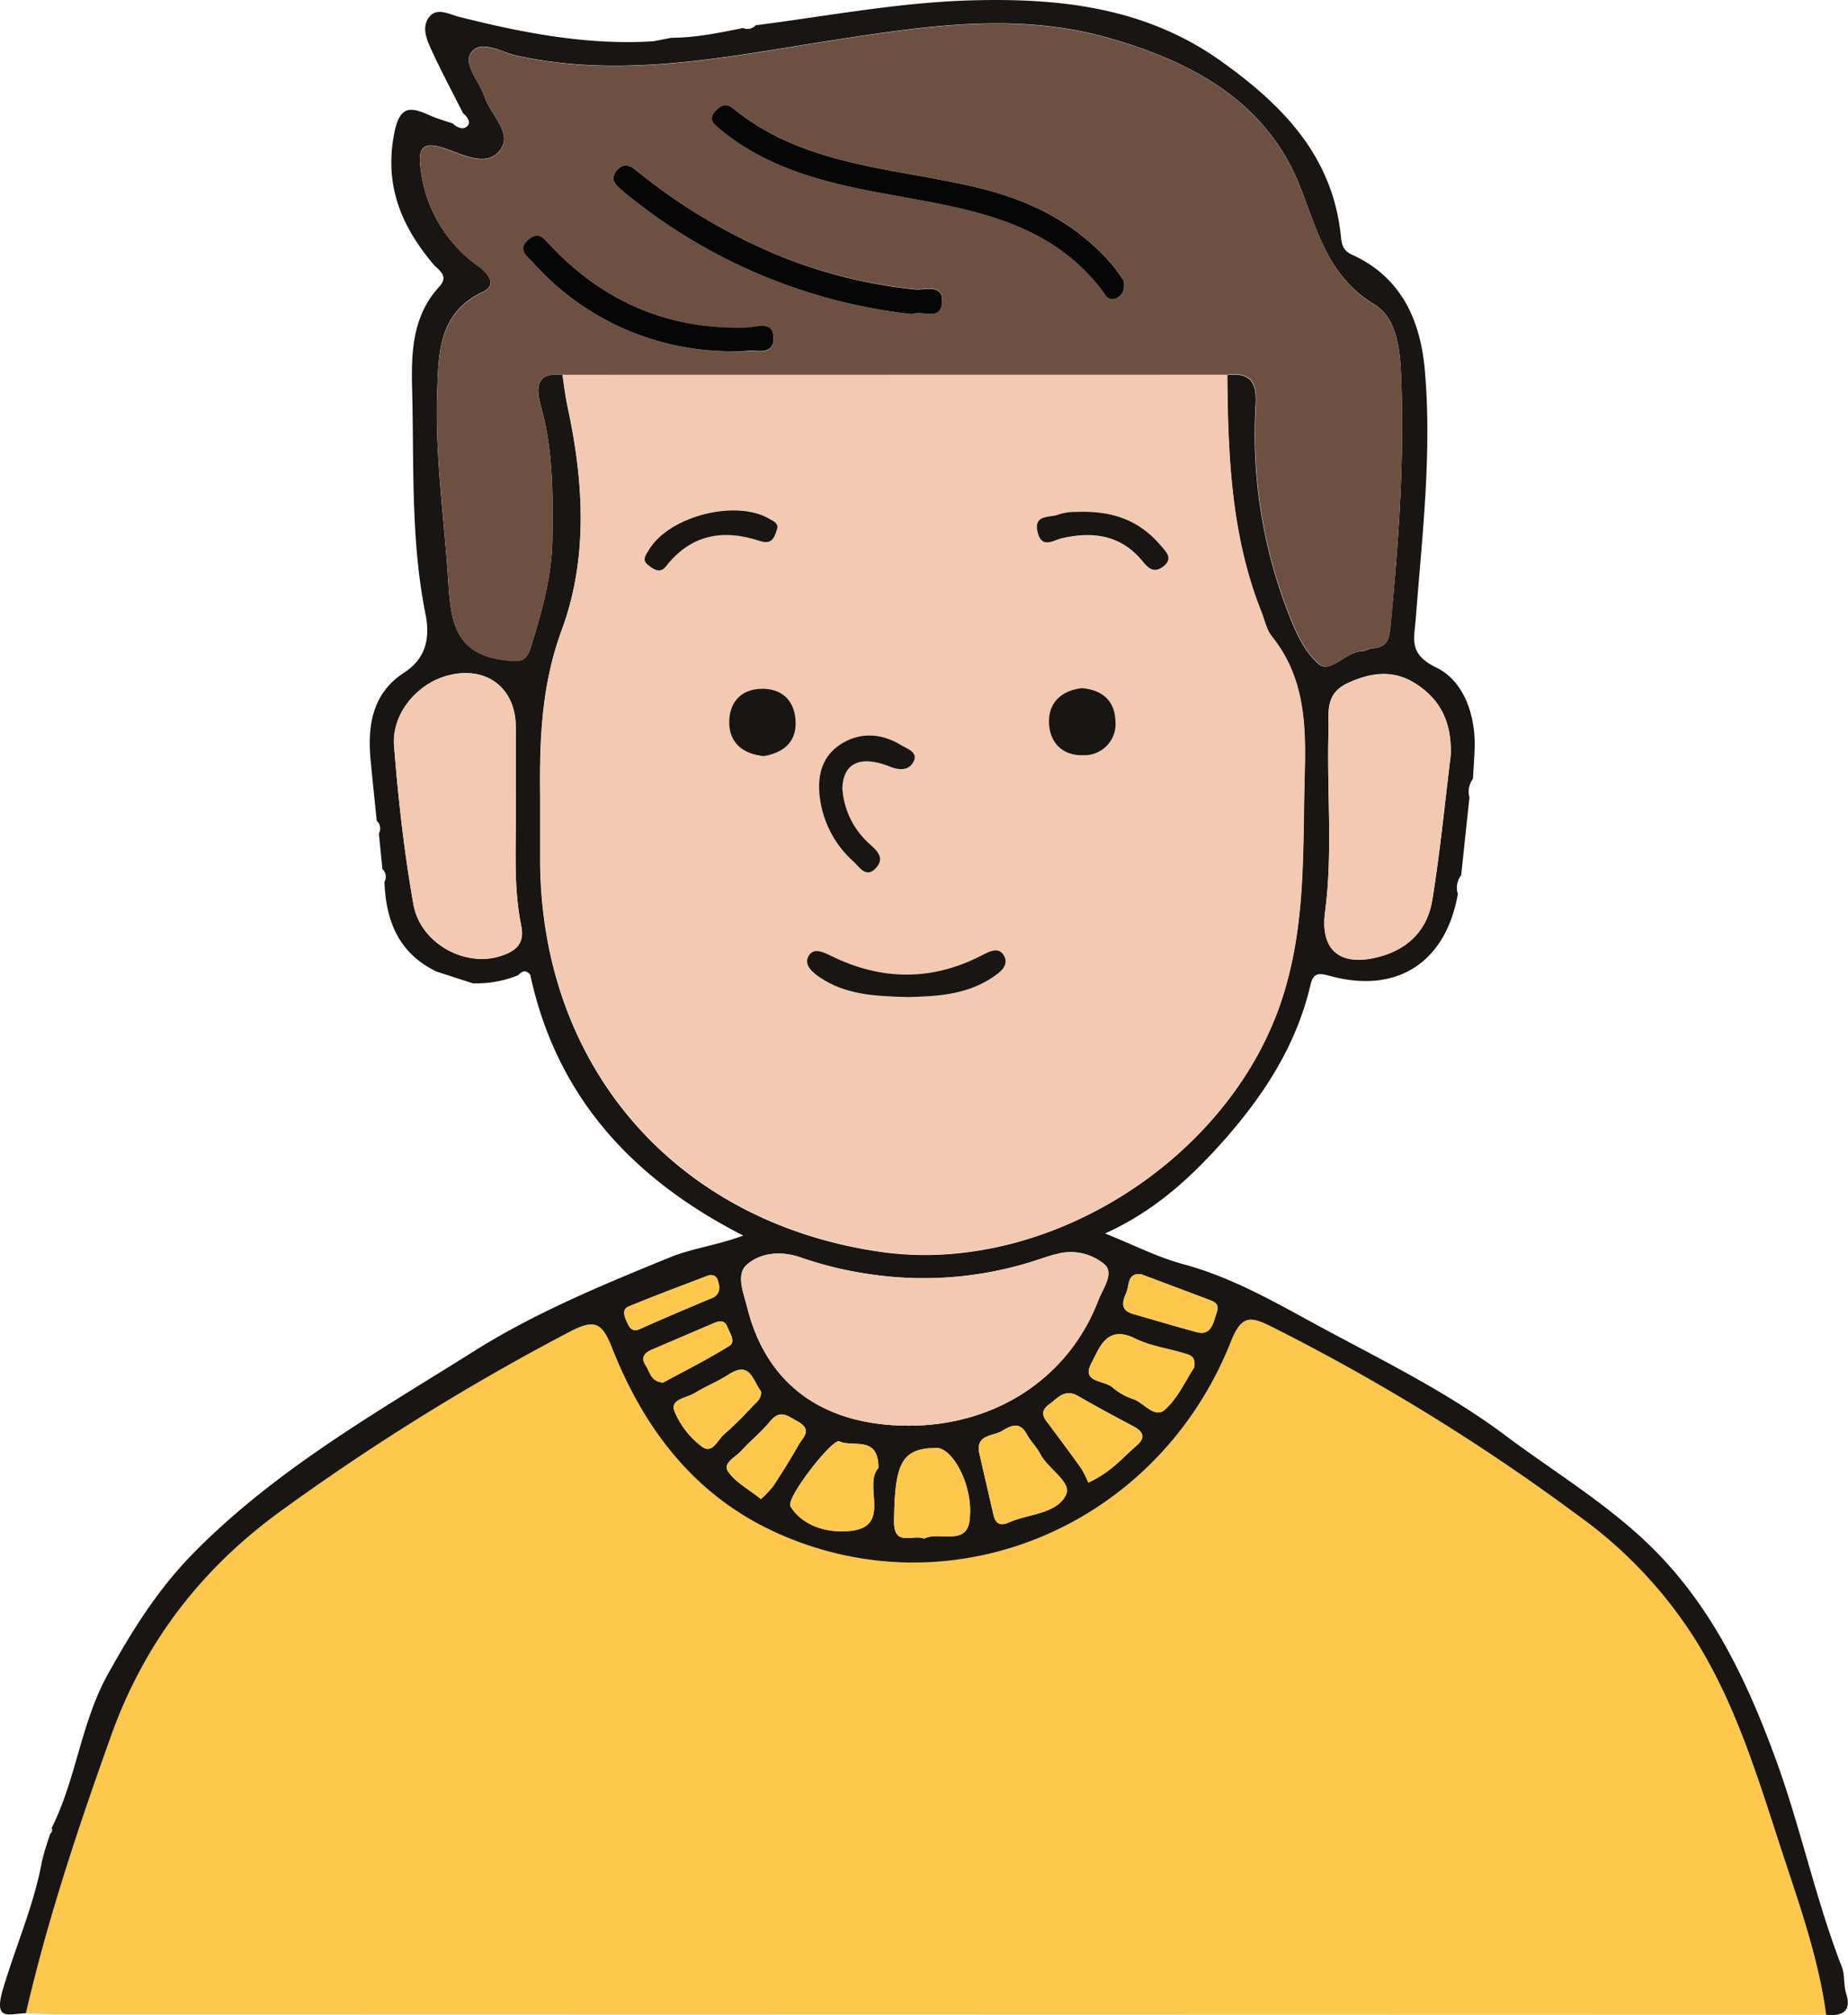 <svg xmlns="http://www.w3.org/2000/svg" viewBox="0 0 306.62 334.23"><defs><style>.cls-1{fill:#fdc84b;}.cls-2{fill:#181513;}.cls-3{fill:#f5dcc3;}.cls-4{fill:#f3c9b2;}.cls-5{fill:#6e5043;}.cls-6{fill:#070606;}</style></defs><g id="Layer_2" data-name="Layer 2"><g id="Layer_1-2" data-name="Layer 1"><path class="cls-1" d="M303,334.18l-292.71-.07c-2,0-4-.12-6-.18,3.63-15.75,8.76-31,14.21-46.22,5.58-15.56,15.17-27.83,28.6-37.45a388.13,388.13,0,0,1,47.5-29.41c4.06-2.11,5.3-1.49,6.94,2.67,5.35,13.59,13.84,24.71,27.56,30.83,29.14,13,63-1.23,75.13-31.83,1.86-4.71,3.5-4.09,7-2.35a346.26,346.26,0,0,1,50.52,31.13,73.82,73.82,0,0,1,19.45,20.51c7.16,11.44,10.79,24.31,15,36.91C298.94,317,301.81,325.41,303,334.18Z"/><path class="cls-2" d="M303,334.18c-1.18-8.77-4.05-17.15-6.8-25.46-4.18-12.6-7.81-25.47-15-36.91a73.82,73.82,0,0,0-19.45-20.51,346.26,346.26,0,0,0-50.52-31.13c-3.51-1.74-5.15-2.36-7,2.35-12.13,30.6-46,44.84-75.13,31.83-13.72-6.12-22.21-17.24-27.56-30.83-1.64-4.16-2.88-4.78-6.94-2.67a388.13,388.13,0,0,0-47.5,29.41c-13.43,9.62-23,21.89-28.6,37.45C13.06,302.9,7.93,318.18,4.3,333.93c-2.6,0-5.43,1.54-3.84-3.9,2.1-7.14,5.18-14,6.51-21.36.13-.49.25-1,.38-1.46.32-1,.64-2.07,1-3.11a.68.68,0,0,0,.22-.89c4.08-8.14,4.86-17.47,9.32-25.5,4.05-7.27,8.31-14.15,14.33-20.23C45.9,243.63,62.64,234.17,78.83,224c10.06-6.31,21.26-10.93,32.3-15.44,3.59-1.47,7.77-2,12.2-3.62-18.53-9.45-31-23.13-35.35-43.25-.68-.87-1.33-.68-2,.06a18.46,18.46,0,0,1-7.52,1.35l-6-1.94c-6.29-3-8.44-8.39-8.67-14.9a1.68,1.68,0,0,0-.34-2.1q-.3-3-.59-5.91a1.71,1.71,0,0,0-.35-2.1c-.34-3.31-.69-6.61-1-9.91-.58-5.83.23-11.25,5.58-14.7,3.79-2.45,4.24-6.08,3.51-9.68C68.12,89.53,68.71,77,68.38,64.59c-.16-6,0-12.18,4.52-17.06,1.64-1.79-.09-2.68-1-3.7-5.28-6.28-8.15-13-6.51-21.6.91-4.79,2.68-4.56,6-3.06,1.2.54,2.48.88,3.72,1.31.79.73,1.82,1.19,2.54.3.47-.58-.18-1.49-.82-2-1.73-3.43-3.55-6.83-5.16-10.31-.81-1.75-1.78-3.84-.51-5.58s3.31-.53,5-.1c10.58,2.67,21.23,4.74,32.23,4.06l3-.58c4,0,8-.84,11.9-1.62a1.82,1.82,0,0,0,2.09-.46C137.37,2.66,149.16.39,161.19.06c14.78-.41,29,1.18,41.53,10.17,10.17,7.27,18.37,15.68,19.75,28.86.14,1.37.3,2.45,1.84,3.15,8.17,3.69,11.36,10.85,12.09,19.1,1.22,13.8-.45,27.56-1.5,41.31-.26,3.42-1.21,5.83,3.44,8.09,4.49,2.17,6.53,7.84,6.33,13.44-.06,1.66-.18,3.32-.28,5a3.55,3.55,0,0,0-.58,3.07q-.69,6.47-1.37,12.93a3.29,3.29,0,0,0-.55,3.08c-2,11.42-10.17,16.69-21.33,13.58-2-.56-2.7-.32-3.14,1.58-2.4,10.23-8,18.67-14.92,26.36-5.34,5.94-11.22,11.22-19.15,14.81,4.74,1.89,8.82,4,13.14,5.14,8.46,2.3,15.84,6.73,23.44,10.81,10.24,5.5,20.67,10.66,30,17.67,7.84,5.85,16.27,10.94,23.37,17.71,10.33,9.84,16.31,22.24,21.2,35.51,4.23,11.46,6.68,23.46,11.11,34.84.49,1.26.26,2.92.7,4.38C307.27,333.65,305.64,334.44,303,334.18ZM93.31,62.16c.28,1.8.48,3.61.87,5.39,2.67,12.41,3.43,25-1,37-3.35,9.09-3.67,18.1-3.57,27.39,0,3.5,0,7,0,10.49,0,34.45,22.47,60.36,56.55,65.22,27.5,3.93,57.56-15.18,66.38-41.46,4.21-12.53,3.56-25.23,3.92-38,.22-8.12-.06-15.87-5.45-22.58-.9-1.11-1.19-2.72-1.75-4.11-5-12.64-5.54-25.93-5.65-39.28,3.64-.45,4.94,1,4.73,4.77a81.92,81.92,0,0,0,5.05,33.76c1.3,3.48,2.79,7.12,5.39,9.39,1.9,1.66,4.5-2,7.17-2.13.64,0,1.27-.48,1.91-.51,2.14-.13,2.63-1.33,2.81-3.29C232,90.57,233,77,232.51,63.33c-.17-4.74-.49-10.4-4.42-12.79-7.71-4.7-9.41-12-12.36-19.54-5.58-14.32-18.38-21-32.37-24.87-14.9-4.09-30-1.81-45,.51-17.53,2.71-35,6.53-52.84,2.53-2.41-.54-5.82-2.76-7.41-.35-1.26,1.91,1.49,4.76,2.29,7.25,1,3.05,4.9,6.12,2.42,9-2.31,2.73-6.24.41-9.34-.57-3.36-1.06-4.15.13-3.7,3.38a23,23,0,0,0,9.57,16.26c1.72,1.23,3.15,3.15.81,4.24-7.37,3.46-7.38,10-7.62,16.48-.4,10.5,1.14,20.9,1.82,31.34.42,6.52.9,12.29,9.39,13.3,2.56.3,3.55.31,4.3-2.1,1.85-5.88,3.51-11.78,3.6-18,.1-7.33.14-14.62-1.84-21.79C89.07,64.93,88.49,61.65,93.31,62.16ZM150.5,236.47c14.52.11,26.75-7.83,31.7-20.72.74-1.93,2.69-4.49,1.11-6a8.72,8.72,0,0,0-7.95-1.77c-1,.23-1.92.55-2.87.86a60.23,60.23,0,0,1-28,2.52,60.93,60.93,0,0,1-11.6-2.79c-3.23-1.13-6.66-.86-9,1.21-1.84,1.64-.49,4.75.09,7.1C127.16,229.57,136.44,236.37,150.5,236.47Zm90.21-111.24c.18-5.54-1.8-9.21-5.71-11.77-3.69-2.42-7.4-2-11.35-.18s-3.13,5-3.23,8.07c-.29,10,.75,20-.57,29.92-.79,6,2.18,8.93,8.26,7.59,5.21-1.14,8.72-4.39,9.55-9.66C239,141,239.78,132.69,240.71,125.23ZM85.58,133.09c0-4.16,0-8.32,0-12.49,0-6.65-5.1-10.36-11.59-8.47-4.92,1.43-9,6.33-8.61,11.56.69,8.79,1.67,17.58,3.2,26.25,1.15,6.58,8.65,10.57,14.53,8.62,2.57-.85,4-2.11,3.36-5.07C85.1,146.75,85.68,139.9,85.58,133.09Zm60.17,110.38c0-5.46-4.26-3.35-6.48-4.41-1.14-.54-8.93,9.44-8.11,10.78,2.31,3.75,7.09,4.54,10.4,4C147.83,252.91,143.18,246.3,145.75,243.47Zm7.58,11.73c2.42-1.27,7,1.3,7.54-3,.75-5.57-2.75-12-5.43-12-5.77,0-7,2.38-7.09,12.13C148.3,256.66,151.43,254.42,153.33,255.2ZM162.48,241l2.35,10.23c.32,1.44,1.08,1.95,2.51,1.31,3.29-1.48,8-1.38,9.54-4.63,1-2.08-3-4.25-4.26-6.72-.6-1.18-1.63-2.13-2.25-3.29-1.18-2.23-2.75-1.38-4.16-.53S161.86,237.9,162.48,241Zm35.62-14.09c.42-2-.76-2.16-1.65-2.44-2.7-.82-5.61-1.2-8.1-2.44-4.74-2.36-5.94,1.57-7.29,4.14-1.69,3.23,2.26,2.73,3.57,4a10.15,10.15,0,0,0,3.47,1.92c1.77.65,3.5,3.29,5.24,1.69C195.48,231.81,196.75,228.92,198.1,226.89Zm-17.52,19c3.85-1.78,5.7-4.17,7.94-6.07,1.66-1.39,1.2-2.4-.54-3.31-3.07-1.62-6.13-3.27-9.14-5-2.17-1.24-3.35.37-4.77,1.42-1.88,1.41-.56,2.55.3,3.72,1.65,2.28,3.35,4.52,5,6.82A18.24,18.24,0,0,1,180.58,245.91Zm-54.33-15.17c-1.34-1.68-1.73-5.12-5.35-2.74-1.81,1.18-3.86,2-5.69,3.11-1.29.8-4,1-3.33,2.91a14.11,14.11,0,0,0,4.47,5.85c1.88,1.5,2.71-1.11,3.84-2a60.07,60.07,0,0,0,4.62-4.55C125.48,232.59,126.42,232,126.25,230.74Zm0,17.91a18.67,18.67,0,0,0,2.09-2.23c1.44-2.21,2.85-4.44,4.14-6.74.7-1.25,2.43-2.51-.18-3.94-1.69-.93-2.85-2-4.52,0-1.45,1.78-3.29,3.24-4.84,4.95-.92,1-3.08,2-2.15,3.37C122,245.86,124.22,247,126.26,248.65Zm63-37.32c-2.26-.18-1.85,1.88-2.38,3.08-.61,1.4-1.1,2.9,1.12,3.53,3.52,1,7,2.06,10.52,3,2,.54,2.6-.78,3.06-2.37.32-1.12,1-2.22-.62-2.85C197.11,214.26,193.23,212.81,189.29,211.33Zm-79.25,18c3.51-1.9,7.36-3.83,11-6.08,1.13-.7.1-2.13-.31-3.17s-1.18-1.06-2-.71c-3.51,1.48-7,3-10.51,4.49-1.27.54-1.9,1.34-1,2.68C107.87,227.55,108,229.15,110,229.32Zm7.48-17.76c-4.27,1.64-8.76,3.3-13.18,5.13-1.19.49-.69,1.69-.28,2.6s.84,1.73,2.19,1.12c3.92-1.76,7.88-3.42,11.83-5.09a1.83,1.83,0,0,0,1.19-2.36C119.08,212.12,118.89,211.31,117.52,211.56Z"/><path class="cls-3" d="M8.54,303.21a.68.68,0,0,1-.22.89,3.68,3.68,0,0,1-.17-.73S8.4,303.27,8.54,303.21Z"/><path class="cls-3" d="M7.35,307.21c-.13.48-.25,1-.38,1.46A1.09,1.09,0,0,1,7.35,307.21Z"/><path class="cls-4" d="M203.65,62.16c.11,13.35.61,26.64,5.65,39.28.56,1.39.85,3,1.75,4.11,5.39,6.71,5.67,14.46,5.45,22.58-.36,12.79.29,25.49-3.92,38-8.82,26.28-38.88,45.39-66.38,41.46-34.08-4.86-56.55-30.77-56.55-65.22,0-3.49,0-7,0-10.49-.1-9.29.22-18.3,3.57-27.39,4.4-11.92,3.64-24.55,1-37-.39-1.78-.59-3.59-.87-5.39Zm-63.88,68.63c.1-4.18,2.92-5.61,7.86-3.64,1.7.68,3.15.61,3.89-.74.9-1.64-1-2.2-2-2.81-3.22-2-6.64-2.27-9.93-.23s-4,5.21-3.6,8.72a17.16,17.16,0,0,0,5.65,10.85c.94.87,1.94,2.84,3.63,1.09s.35-2.84-1-4.05A13.5,13.5,0,0,1,139.77,130.79Zm11,34.59c4.22-.14,9.39-.24,13.89-3.22,1.21-.8,2.75-2,1.92-3.58s-2.47-.74-3.84,0c-8.2,4.19-16.47,4.09-24.69.09-1.43-.69-3-1.6-3.9-.06s.69,2.76,1.9,3.57C140.23,165,145,165.25,150.78,165.38ZM129,87.52c0-.78-.61-1-1.19-1.4-5.47-3.39-16.72-.58-20.11,5-.52.85-1.28,1.7-.18,2.55.89.7,2,1.53,3,.21,4.14-5.29,9.47-6.19,15.54-4.19C128.27,90.45,128.56,89,129,87.52Zm49.52-2.61a8.75,8.75,0,0,0-2.95.5c-1.38.55-4.16-.13-3.42,2.92.68,2.75,2.59,1.28,4,1,5.26-1.2,9.93-.52,13.51,3.94.95,1.18,1.93,1.84,3.34.73,1.62-1.27.54-2.32-.32-3.33C189.39,86.69,185.2,84.64,178.53,84.91Zm1,29.23c-3.27.38-5.41,2.28-5.44,5.44,0,3.37,2.07,5.78,5.62,5.68a5.18,5.18,0,0,0,5.39-5.86C184.9,116.15,182.78,114.4,179.49,114.14Zm-52.74,11.27c3-.52,5.3-2.25,5.27-5.5s-2-5.74-5.63-5.67-5.52,2.49-5.39,5.86C121.12,123.31,123.35,125.08,126.75,125.41Z"/><path class="cls-5" d="M203.65,62.16H93.31c-4.82-.51-4.24,2.77-3.49,5.49,2,7.17,1.94,14.46,1.84,21.79-.09,6.22-1.75,12.12-3.6,18-.75,2.41-1.74,2.4-4.3,2.1-8.49-1-9-6.78-9.39-13.3C73.69,85.8,72.15,75.4,72.55,64.9c.24-6.46.25-13,7.62-16.48,2.34-1.09.91-3-.81-4.24a23,23,0,0,1-9.57-16.26c-.45-3.25.34-4.44,3.7-3.38,3.1,1,7,3.3,9.34.57,2.48-2.92-1.43-6-2.42-9-.8-2.49-3.55-5.34-2.29-7.25,1.59-2.41,5-.19,7.41.35,17.88,4,35.31.18,52.84-2.53,15-2.32,30.09-4.6,45-.51,14,3.84,26.79,10.55,32.37,24.87,3,7.57,4.65,14.84,12.36,19.54,3.93,2.39,4.25,8.05,4.42,12.79.49,13.66-.56,27.24-1.8,40.82-.18,2-.67,3.16-2.81,3.29-.64,0-1.27.48-1.91.51-2.67.14-5.27,3.79-7.17,2.13-2.6-2.27-4.09-5.91-5.39-9.39a81.92,81.92,0,0,1-5.05-33.76C208.59,63.15,207.29,61.71,203.65,62.16ZM186.47,46.62a28.34,28.34,0,0,0-1.95-2.75c-5.88-6.78-13.43-10.59-22.07-12.69-13.92-3.38-28.91-3.5-40.78-13.2-1.24-1-2.14-.41-3,.52-1.18,1.3-.16,2.11.73,2.85a35.19,35.19,0,0,0,3.18,2.39c7.38,4.88,15.74,6.84,24.29,8.4,13.55,2.49,27.52,4.2,36.51,16.71a1.38,1.38,0,0,0,2.11.48C186.23,48.84,186.64,48.15,186.47,46.62ZM151.3,52.11c1.77-.7,4.69,1.18,5-1.89.32-3.34-2.87-2.08-4.45-2.27a81.44,81.44,0,0,1-20.74-4.81,94.4,94.4,0,0,1-24.9-14.36c-1-.85-2.37-2.22-3.86-.5-1.23,1.41-.35,2.3.81,3.25A90.59,90.59,0,0,0,151.3,52.11Zm-30.36,6.14a24.83,24.83,0,0,0,3,0c1.65-.22,4.29.8,4.41-1.86.15-3.37-2.85-2.08-4.5-2C111,54.71,100.2,50.1,91.38,40.79c-1-1.11-2.11-2.43-3.74-1s-.25,2.63.73,3.7A43.92,43.92,0,0,0,120.94,58.25Z"/><path class="cls-4" d="M150.5,236.47c-14.06-.1-23.34-6.9-26.51-19.57-.58-2.35-1.93-5.46-.09-7.1,2.31-2.07,5.74-2.34,9-1.21a60.93,60.93,0,0,0,11.6,2.79,60.23,60.23,0,0,0,28-2.52c.95-.31,1.9-.63,2.87-.86a8.72,8.72,0,0,1,7.95,1.77c1.58,1.49-.37,4-1.11,6C177.25,228.64,165,236.58,150.5,236.47Z"/><path class="cls-4" d="M240.71,125.23c-.93,7.46-1.75,15.75-3.05,24-.83,5.27-4.34,8.52-9.55,9.66-6.08,1.34-9.05-1.55-8.26-7.59,1.32-9.94.28-20,.57-29.92.1-3.09-.64-6.28,3.23-8.07s7.66-2.24,11.35.18C238.91,116,240.89,119.69,240.71,125.23Z"/><path class="cls-4" d="M85.58,133.09c.1,6.81-.48,13.66.89,20.4.6,3-.79,4.22-3.36,5.07-5.88,1.95-13.38-2-14.53-8.62-1.53-8.67-2.51-17.46-3.2-26.25-.42-5.23,3.69-10.13,8.61-11.56,6.49-1.89,11.57,1.82,11.59,8.47C85.59,124.77,85.58,128.93,85.58,133.09Z"/><path class="cls-1" d="M145.75,243.47c-2.57,2.83,2.08,9.44-4.19,10.41-3.31.5-8.09-.29-10.4-4-.82-1.34,7-11.32,8.11-10.78C141.49,240.12,145.78,238,145.75,243.47Z"/><path class="cls-1" d="M153.33,255.2c-1.9-.78-5,1.46-5-2.92.1-9.75,1.32-12.1,7.09-12.13,2.68,0,6.18,6.46,5.43,12C160.29,256.5,155.75,253.93,153.33,255.2Z"/><path class="cls-1" d="M162.48,241c-.62-3.08,2.24-2.73,3.73-3.63s3-1.7,4.16.53c.62,1.16,1.65,2.11,2.25,3.29,1.26,2.47,5.27,4.64,4.26,6.72-1.58,3.25-6.25,3.15-9.54,4.63-1.43.64-2.19.13-2.51-1.31Z"/><path class="cls-1" d="M198.1,226.89c-1.35,2-2.62,4.92-4.76,6.86-1.74,1.6-3.47-1-5.24-1.69a10.15,10.15,0,0,1-3.47-1.92c-1.31-1.26-5.26-.76-3.57-4,1.35-2.57,2.55-6.5,7.29-4.14,2.49,1.24,5.4,1.62,8.1,2.44C197.34,224.73,198.52,224.85,198.1,226.89Z"/><path class="cls-1" d="M180.58,245.91a18.24,18.24,0,0,0-1.25-2.42c-1.61-2.3-3.31-4.54-5-6.82-.86-1.17-2.18-2.31-.3-3.72,1.42-1,2.6-2.66,4.77-1.42,3,1.73,6.07,3.38,9.14,5,1.74.91,2.2,1.92.54,3.31C186.28,241.74,184.43,244.13,180.58,245.91Z"/><path class="cls-1" d="M126.25,230.74c.17,1.29-.77,1.85-1.44,2.54a60.07,60.07,0,0,1-4.62,4.55c-1.13.93-2,3.54-3.84,2a14.11,14.11,0,0,1-4.47-5.85c-.7-1.92,2-2.11,3.33-2.91,1.83-1.14,3.88-1.93,5.69-3.11C124.52,225.62,124.91,229.06,126.25,230.74Z"/><path class="cls-1" d="M126.26,248.65c-2-1.64-4.22-2.79-5.46-4.59-.93-1.36,1.23-2.36,2.15-3.37,1.55-1.71,3.39-3.17,4.84-4.95,1.67-2,2.83-.93,4.52,0,2.61,1.43.88,2.69.18,3.94-1.29,2.3-2.7,4.53-4.14,6.74A18.67,18.67,0,0,1,126.26,248.65Z"/><path class="cls-1" d="M189.29,211.33c3.94,1.48,7.82,2.93,11.7,4.4,1.64.63.94,1.73.62,2.85-.46,1.59-1.09,2.91-3.06,2.37-3.52-.95-7-2-10.52-3-2.22-.63-1.73-2.13-1.12-3.53C187.44,213.21,187,211.15,189.29,211.33Z"/><path class="cls-1" d="M110,229.32c-2.09-.17-2.17-1.77-2.86-2.79-.89-1.34-.26-2.14,1-2.68,3.51-1.5,7-3,10.51-4.49.85-.35,1.63-.29,2,.71s1.44,2.47.31,3.17C117.4,225.49,113.55,227.42,110,229.32Z"/><path class="cls-1" d="M117.52,211.56c1.37-.25,1.56.56,1.75,1.4a1.83,1.83,0,0,1-1.19,2.36c-4,1.67-7.91,3.33-11.83,5.09-1.35.61-1.77-.19-2.19-1.12s-.91-2.11.28-2.6C108.76,214.86,113.25,213.2,117.52,211.56Z"/><path class="cls-2" d="M139.77,130.79a13.5,13.5,0,0,0,4.51,9.19c1.32,1.21,2.6,2.36,1,4.05s-2.69-.22-3.63-1.09A17.16,17.16,0,0,1,136,132.09c-.4-3.51.39-6.72,3.6-8.72s6.71-1.74,9.93.23c1,.61,2.92,1.17,2,2.81-.74,1.35-2.19,1.42-3.89.74C142.69,125.18,139.87,126.61,139.77,130.79Z"/><path class="cls-2" d="M150.78,165.38c-5.74-.13-10.55-.42-14.72-3.24-1.21-.81-2.77-2.08-1.9-3.57s2.47-.63,3.9.06c8.22,4,16.49,4.1,24.69-.09,1.37-.7,2.95-1.62,3.84,0s-.71,2.78-1.92,3.58C160.17,165.14,155,165.24,150.78,165.38Z"/><path class="cls-2" d="M129,87.52c-.45,1.43-.74,2.93-2.94,2.2-6.07-2-11.4-1.1-15.54,4.19-1,1.32-2.11.49-3-.21-1.1-.85-.34-1.7.18-2.55,3.39-5.61,14.64-8.42,20.11-5C128.4,86.47,129,86.74,129,87.52Z"/><path class="cls-2" d="M178.53,84.91c6.67-.27,10.86,1.78,14.17,5.71.86,1,1.94,2.06.32,3.33-1.41,1.11-2.39.45-3.34-.73-3.58-4.46-8.25-5.14-13.51-3.94-1.42.33-3.33,1.8-4-1-.74-3,2-2.37,3.42-2.92A8.75,8.75,0,0,1,178.53,84.91Z"/><path class="cls-2" d="M179.49,114.14c3.29.26,5.41,2,5.57,5.26a5.18,5.18,0,0,1-5.39,5.86c-3.55.1-5.65-2.31-5.62-5.68C174.08,116.42,176.22,114.52,179.49,114.14Z"/><path class="cls-2" d="M126.75,125.41c-3.4-.33-5.63-2.1-5.75-5.31-.13-3.37,1.76-5.8,5.39-5.86s5.6,2.3,5.63,5.67S129.77,124.89,126.75,125.41Z"/><path class="cls-6" d="M186.47,46.62c.17,1.53-.24,2.22-1,2.71a1.38,1.38,0,0,1-2.11-.48c-9-12.51-23-14.22-36.51-16.71-8.55-1.56-16.91-3.52-24.29-8.4a35.19,35.19,0,0,1-3.18-2.39c-.89-.74-1.91-1.55-.73-2.85.85-.93,1.75-1.53,3-.52,11.87,9.7,26.86,9.82,40.78,13.2,8.64,2.1,16.19,5.91,22.07,12.69A28.34,28.34,0,0,1,186.47,46.62Z"/><path class="cls-6" d="M151.3,52.11a90.59,90.59,0,0,1-48.15-20.58c-1.16-1-2-1.84-.81-3.25,1.49-1.72,2.81-.35,3.86.5a94.4,94.4,0,0,0,24.9,14.36A81.44,81.44,0,0,0,151.84,48c1.58.19,4.77-1.07,4.45,2.27C156,53.29,153.07,51.41,151.3,52.11Z"/><path class="cls-6" d="M120.94,58.25A43.92,43.92,0,0,1,88.37,43.48c-1-1.07-2.48-2.17-.73-3.7s2.69-.1,3.74,1C100.2,50.1,111,54.71,123.84,54.34c1.65-.05,4.65-1.34,4.5,2-.12,2.66-2.76,1.64-4.41,1.86A24.83,24.83,0,0,1,120.94,58.25Z"/></g></g></svg>